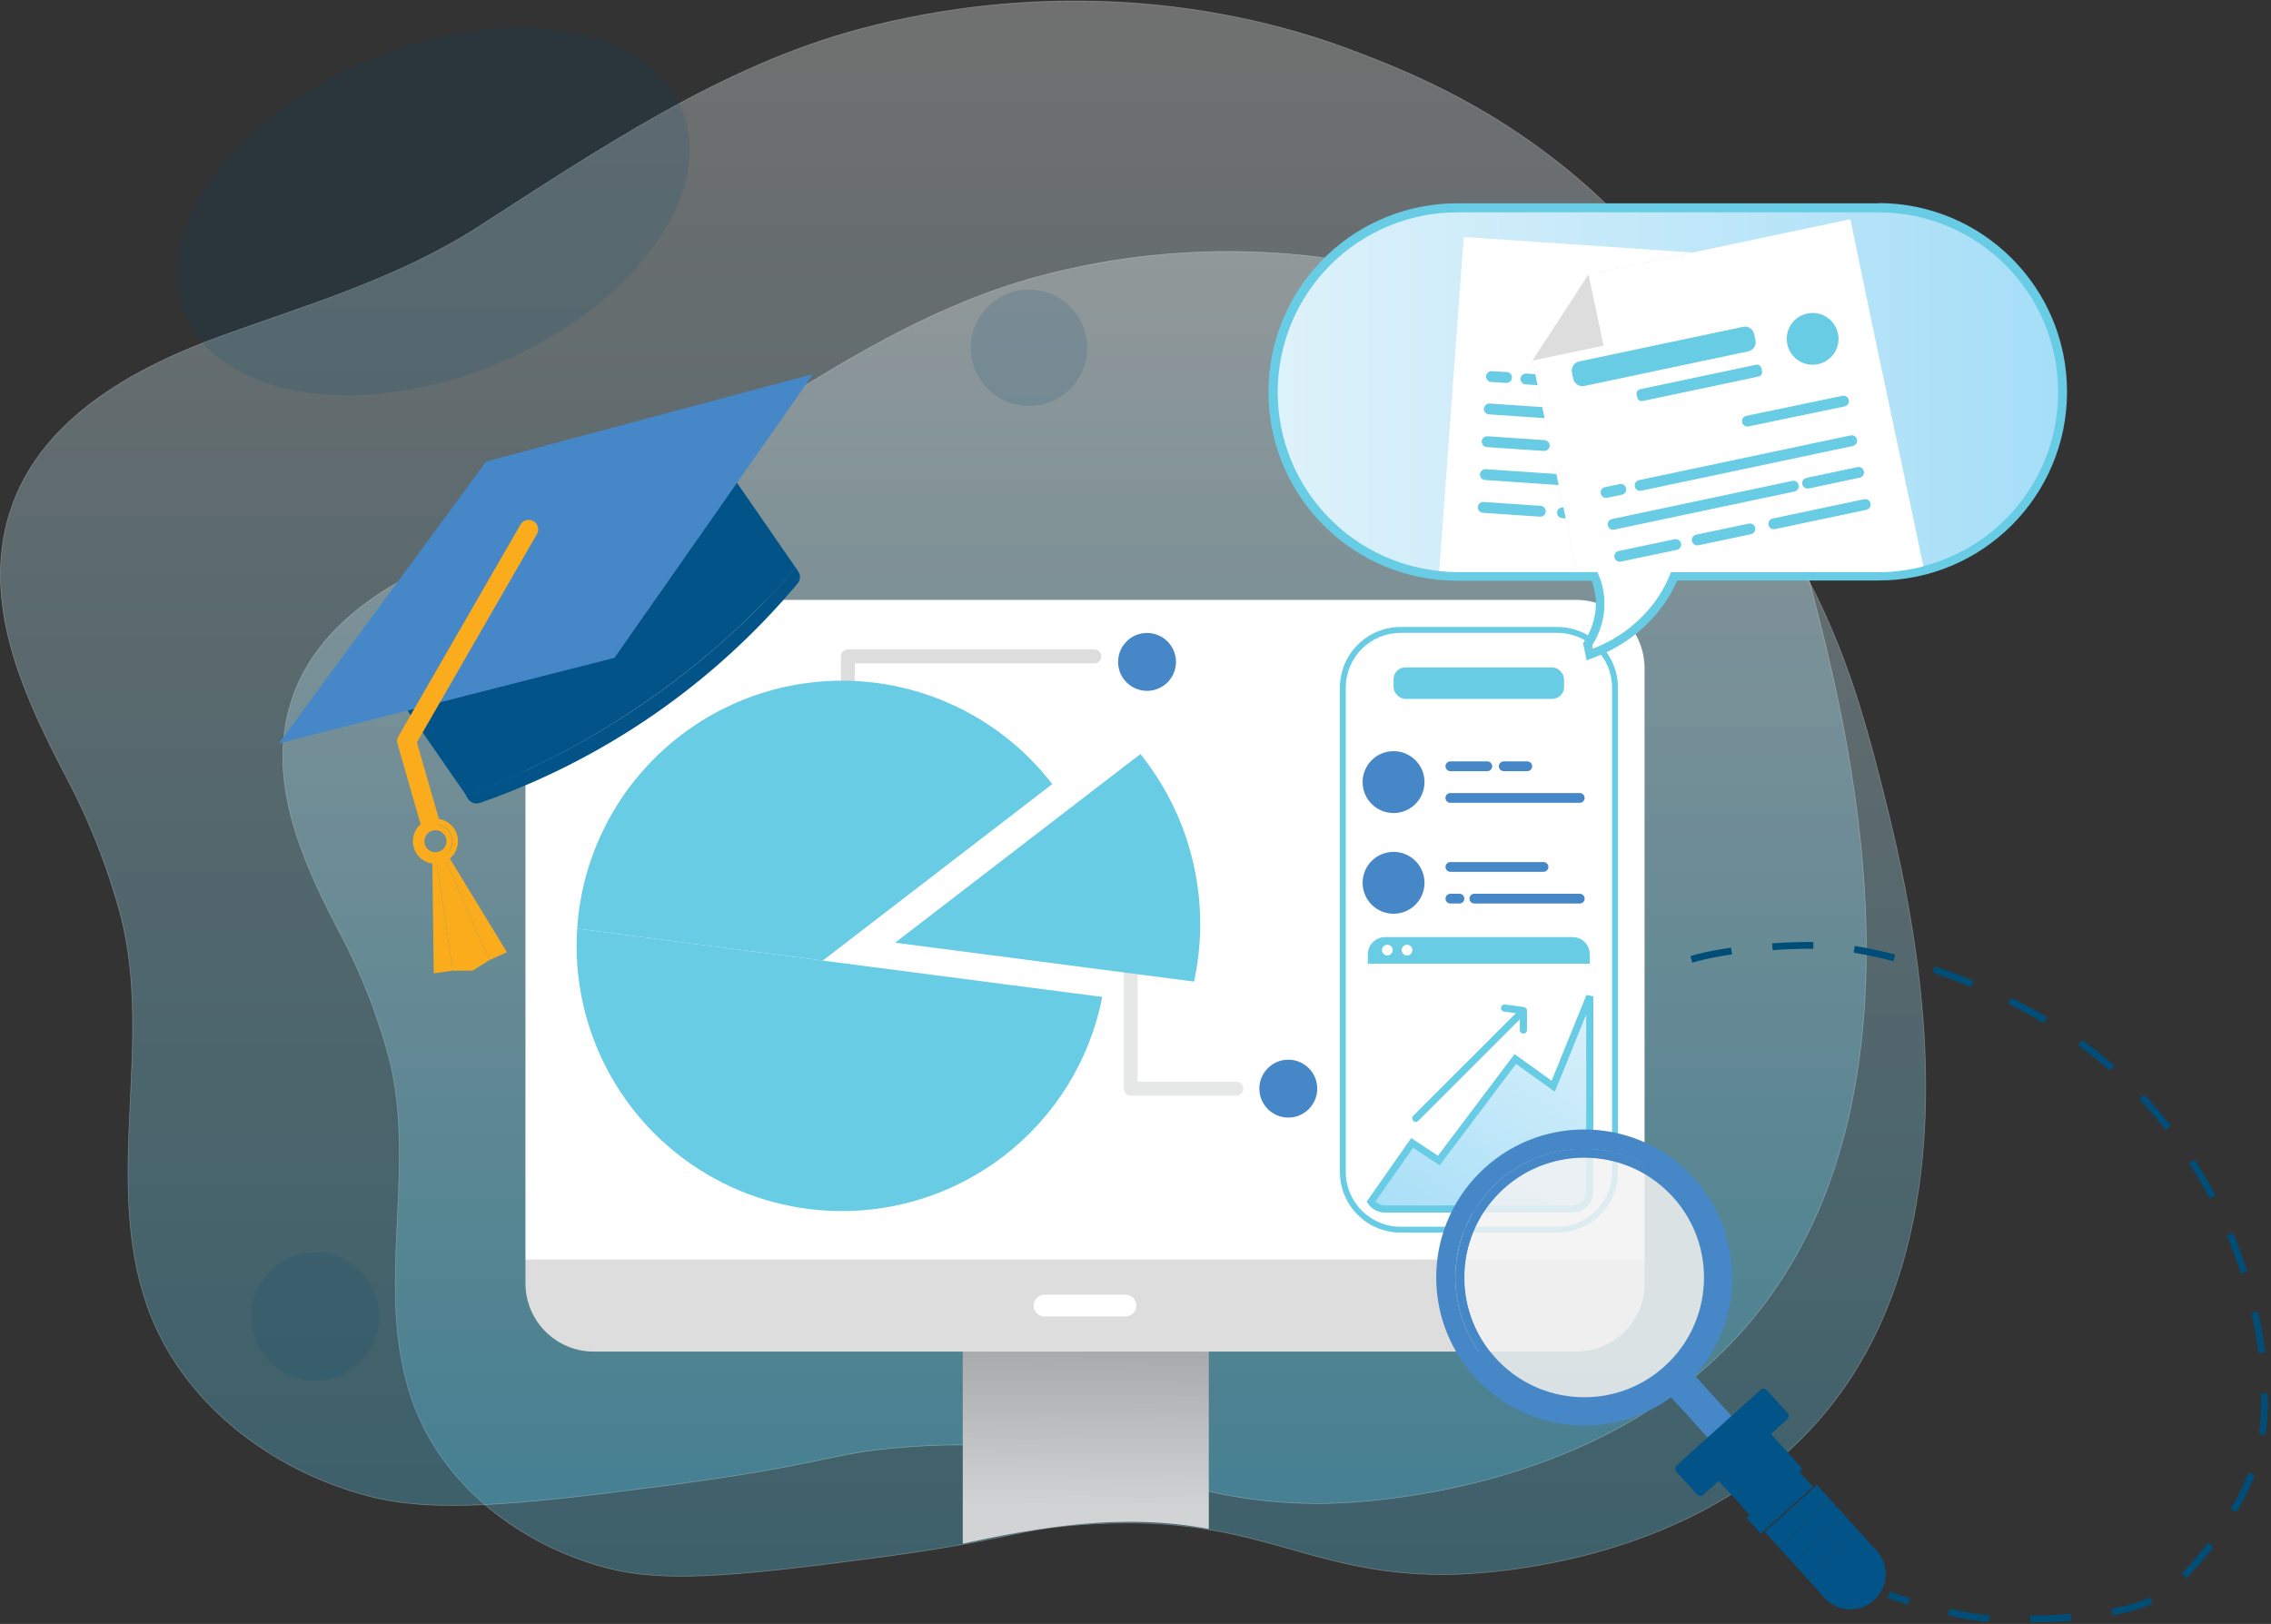 <?xml version="1.0" encoding="UTF-8"?>
<svg width="488px" height="349px" viewBox="0 0 488 349" version="1.1" xmlns="http://www.w3.org/2000/svg" xmlns:xlink="http://www.w3.org/1999/xlink">
    <rect x="0" y="0" width="488" height="349" fill="#333333" stroke="none"/>
    <!-- Generator: sketchtool 55 (78076) - https://sketchapp.com -->
    <title>527094FA-B6E0-41C1-8D99-2F5200229CA1@2x</title>
    <desc>Created with sketchtool.</desc>
    <defs>
        <linearGradient x1="49.997%" y1="-0%" x2="49.997%" y2="99.988%" id="linearGradient-1">
            <stop stop-color="#FFFFFF" offset="0%"></stop>
            <stop stop-color="#52C8EB" offset="100%"></stop>
        </linearGradient>
        <linearGradient x1="49.999%" y1="-0%" x2="49.999%" y2="100.001%" id="linearGradient-2">
            <stop stop-color="#FFFFFF" offset="0%"></stop>
            <stop stop-color="#52C8EB" offset="100%"></stop>
        </linearGradient>
        <linearGradient x1="49.665%" y1="82.007%" x2="50.67%" y2="-20.501%" id="linearGradient-3">
            <stop stop-color="#D2D3D4" offset="0%"></stop>
            <stop stop-color="#9D9E9F" offset="100%"></stop>
        </linearGradient>
        <linearGradient x1="108.416%" y1="-3.021%" x2="29.712%" y2="126.027%" id="linearGradient-4">
            <stop stop-color="#DEF2FA" offset="0%"></stop>
            <stop stop-color="#A5DEF8" offset="100%"></stop>
        </linearGradient>
        <linearGradient x1="0.051%" y1="50.013%" x2="100.037%" y2="50.013%" id="linearGradient-5">
            <stop stop-color="#DEF2FA" offset="0%"></stop>
            <stop stop-color="#A5DEF8" offset="100%"></stop>
        </linearGradient>
        <linearGradient x1="1389%" y1="1395.5%" x2="-5329%" y2="-5322.5%" id="linearGradient-6">
            <stop stop-color="#A8AAAD" offset="0%"></stop>
            <stop stop-color="#FFFFFF" offset="100%"></stop>
        </linearGradient>
    </defs>
    <g id="Page-1" stroke="none" stroke-width="1" fill="none" fill-rule="evenodd">
        <g id="Desktop-v2-C" transform="translate(-152, -2815)">
            <g id="Analytics" transform="translate(0, 2715)">
                <g id="analytics" transform="translate(152, 90)">
                    <g id="Layer_2-2" fill-rule="nonzero">
                        <g id="Group">
                            <path d="M83.542,237.187 C81.025,227.799 77.432,218.734 72.834,210.17 C65.843,196.731 59.091,182.053 61.14,167.059 C64.123,145.39 84.136,134.011 102.898,127.298 C119.333,121.394 136.211,116.375 151.028,106.868 C173.671,92.291 197.224,76.273 223.546,69.294 C254.343,61.127 288.023,62.341 317.847,73.871 C326.141,77.082 344.397,83.985 362.349,100.42 C390.378,126.047 398.823,157.312 404.07,177.729 C410.694,203.659 429.178,277.745 386.737,319.567 C358.089,347.785 314.762,348.392 310.224,348.392 C279.616,348.392 269.919,334.788 231.941,337.721 C217.288,338.847 217.642,340.958 185.846,345.105 C156.869,348.897 142.318,350.086 130.434,346.976 C111.9,342.108 94.794,329.213 88.448,310.654 C80.306,286.987 89.762,261.234 83.542,237.187 Z" id="Path" stroke="#FFFFFF" stroke-width="0.14" fill="url(#linearGradient-1)" opacity="0.3"></path>
                            <path d="M25.955,206.871 C23.097,196.204 19.016,185.904 13.793,176.174 C5.866,160.915 -1.821,144.239 0.518,127.21 C3.894,102.557 26.613,89.762 47.928,82.063 C66.588,75.362 85.755,69.661 102.595,58.851 C128.322,42.327 155.087,24.097 184.974,16.183 C219.981,6.903 258.25,8.268 292.044,21.379 C301.462,25.032 322.209,32.858 342.614,51.493 C374.448,80.571 384.044,116.173 389.96,139.296 C397.546,168.741 418.482,252.902 370.276,300.388 C337.734,332.437 288.516,333.132 283.371,333.132 C248.604,333.132 237.592,317.683 194.456,321.008 C177.818,322.272 178.222,324.687 142.103,329.402 C109.232,333.701 92.67,335.066 79.168,331.526 C58.118,326.002 38.712,311.298 31.48,290.274 C22.276,263.37 32.959,234.179 25.955,206.871 Z" id="Path" stroke="#FFFFFF" stroke-width="0.14" fill="url(#linearGradient-2)" opacity="0.3"></path>
                            <ellipse id="Oval" fill="#004D77" opacity="0.15" transform="translate(93.158, 55.448) rotate(-22.48) translate(-93.158, -55.448) " cx="93.158" cy="55.448" rx="57.739" ry="35.45"></ellipse>
                        </g>
                        <g id="Group" transform="translate(112.519, 137.804)">
                            <g>
                                <g transform="translate(0, 142.861)" id="Path">
                                    <path d="M147.236,57.928 C147.236,47.46 147.236,28.787 147.236,18.66 L94.364,18.66 C94.364,30.203 94.364,51.923 94.364,61.089 C110.218,57.701 128.272,54.363 147.236,57.928 Z" fill="url(#linearGradient-3)"></path>
                                    <path d="M0.392,0.063 L0.392,5.12 C0.392,13.234 6.969,19.811 15.083,19.811 L226.214,19.811 C234.327,19.811 240.904,13.234 240.904,5.12 L240.904,0.063 L0.392,0.063 Z" fill="#DDDDDD"></path>
                                </g>
                                <path d="M226.176,1.113 L15.045,1.113 C6.946,1.133 0.392,7.705 0.392,15.803 L0.392,142.924 L240.866,142.924 L240.866,15.803 C240.866,11.907 239.319,8.17 236.564,5.415 C233.809,2.66 230.072,1.113 226.176,1.113 Z" id="Path" fill="#FFFFFF"></path>
                                <g transform="translate(11.378, 6.321)">
                                    <g transform="translate(0, 1.264)">
                                        <path d="M58.295,27.586 C57.471,27.586 56.803,26.918 56.803,26.094 L56.803,5.664 C56.803,4.84 57.471,4.172 58.295,4.172 L111.255,4.172 C112.082,4.172 112.753,4.843 112.753,5.67 C112.753,6.498 112.082,7.168 111.255,7.168 L59.799,7.168 L59.799,26.132 C59.779,26.946 59.109,27.593 58.295,27.586 Z" id="Path" fill="#DDDDDD"></path>
                                        <path d="M141.824,100.066 L119.068,100.066 C118.259,100.066 117.597,99.421 117.576,98.612 L117.576,54.995 C117.576,54.168 118.247,53.497 119.074,53.497 C119.902,53.497 120.572,54.168 120.572,54.995 L120.572,97.082 L141.774,97.082 C142.601,97.082 143.272,97.753 143.272,98.581 C143.272,99.408 142.601,100.079 141.774,100.079 L141.824,100.066 Z" id="Path" fill="#E6E7E7"></path>
                                        <g transform="translate(0, 10.114)" fill="#68CCE5">
                                            <g transform="translate(68.27, 16.435)">
                                                <path d="M1.77,40.229 L52.757,1.037 L53.137,1.542 C63.241,14.678 67.206,31.525 64.022,47.789 L63.908,48.371 L1.77,40.229 Z" id="Path"></path>
                                                <path d="M52.644,1.858 C62.661,14.844 66.587,31.521 63.415,47.612 L3.363,39.799 L52.669,1.871 L52.644,1.858 Z M52.897,0.101 L51.898,0.872 L2.592,38.8 L0.177,40.659 L3.199,41.05 L63.251,48.864 L64.427,49.015 L64.654,47.852 C67.877,31.402 63.865,14.36 53.642,1.075 L52.871,0.076 L52.897,0.101 Z" id="Shape"></path>
                                            </g>
                                            <path d="M112.961,68.75 L52.909,60.937 L52.909,60.937 L0.126,54.072 C-1.266,75.483 9.482,95.863 27.939,106.806 C46.395,117.749 69.432,117.401 87.55,105.907 C89,104.988 90.416,103.998 91.798,102.936 C102.785,94.503 110.312,82.345 112.961,68.75 Z" id="Path"></path>
                                            <path d="M22.238,12.643 C20.856,13.705 19.537,14.821 18.281,15.993 C7.573,25.89 1.074,39.522 0.126,54.072 L52.909,60.937 L52.909,60.937 L102.215,23.01 C92.986,11.027 79.373,3.204 64.374,1.259 C49.375,-0.685 34.218,3.41 22.238,12.643 Z" id="Path"></path>
                                        </g>
                                        <circle id="Oval" fill="#4687C7" cx="122.582" cy="6.865" r="6.22"></circle>
                                        <circle id="Oval" fill="#4687C7" cx="152.937" cy="98.574" r="6.22"></circle>
                                    </g>
                                    <g transform="translate(163.089, 0)">
                                        <g>
                                            <g>
                                                <g>
                                                    <rect id="Rectangle" fill="#FFFFFF" x="1.568" y="1.252" width="58.434" height="128.891" rx="9.81"></rect>
                                                    <path d="M47.599,1.884 C50.73,1.87 53.737,3.104 55.955,5.313 C58.173,7.522 59.42,10.524 59.42,13.654 L59.42,117.74 C59.42,124.241 54.15,129.511 47.65,129.511 L13.97,129.511 C7.47,129.511 2.2,124.241 2.2,117.74 L2.2,13.654 C2.2,10.532 3.44,7.539 5.647,5.331 C7.855,3.124 10.848,1.884 13.97,1.884 L47.587,1.884 L47.599,1.884 Z M47.587,0.619 L13.97,0.619 C6.774,0.626 0.943,6.458 0.936,13.654 L0.936,117.74 C0.943,124.936 6.774,130.768 13.97,130.775 L47.587,130.775 C51.054,130.788 54.383,129.421 56.841,126.976 C59.298,124.53 60.681,121.207 60.684,117.74 L60.684,13.654 C60.677,6.458 54.846,0.626 47.65,0.619 L47.587,0.619 Z" id="Shape" fill="#68CCE5"></path>
                                                </g>
                                                <rect id="Rectangle" fill="#68CCE5" x="12.466" y="9.305" width="36.638" height="6.764" rx="2.54"></rect>
                                            </g>
                                            <g transform="translate(5.057, 26.549)" fill="#4687C7">
                                                <circle id="Oval" cx="7.409" cy="7.409" r="6.65"></circle>
                                                <g transform="translate(17.7, 2.529)" id="Path">
                                                    <path d="M18.446,2.529 L13.388,2.529 C12.809,2.529 12.339,2.059 12.339,1.479 C12.339,0.9 12.809,0.43 13.388,0.43 L18.446,0.43 C19.025,0.43 19.495,0.9 19.495,1.479 C19.495,2.059 19.025,2.529 18.446,2.529 Z"></path>
                                                    <path d="M9.861,2.529 L1.922,2.529 C1.342,2.529 0.872,2.059 0.872,1.479 C0.872,0.9 1.342,0.43 1.922,0.43 L9.861,0.43 C10.441,0.43 10.911,0.9 10.911,1.479 C10.911,2.059 10.441,2.529 9.861,2.529 L9.861,2.529 Z"></path>
                                                    <path d="M29.723,9.33 L1.909,9.33 C1.329,9.33 0.86,8.86 0.86,8.281 C0.86,7.701 1.329,7.232 1.909,7.232 L29.723,7.232 C30.302,7.232 30.772,7.701 30.772,8.281 C30.772,8.86 30.302,9.33 29.723,9.33 Z"></path>
                                                </g>
                                            </g>
                                            <g transform="translate(5.057, 48.042)" fill="#4687C7">
                                                <circle id="Oval" cx="7.409" cy="7.56" r="6.65"></circle>
                                                <g transform="translate(17.7, 2.529)" id="Path">
                                                    <path d="M21.935,2.668 L1.922,2.668 C1.342,2.668 0.872,2.198 0.872,1.618 C0.872,1.039 1.342,0.569 1.922,0.569 L21.935,0.569 C22.514,0.569 22.984,1.039 22.984,1.618 C22.984,2.198 22.514,2.668 21.935,2.668 Z"></path>
                                                    <path d="M29.723,9.482 L7.067,9.482 C6.488,9.482 6.018,9.012 6.018,8.433 C6.018,7.853 6.488,7.383 7.067,7.383 L29.723,7.383 C30.302,7.383 30.772,7.853 30.772,8.433 C30.772,9.012 30.302,9.482 29.723,9.482 L29.723,9.482 Z"></path>
                                                    <path d="M3.869,9.482 L1.922,9.482 C1.342,9.482 0.872,9.012 0.872,8.433 C0.872,7.853 1.342,7.383 1.922,7.383 L3.869,7.383 C4.448,7.383 4.918,7.853 4.918,8.433 C4.918,9.012 4.448,9.482 3.869,9.482 L3.869,9.482 Z"></path>
                                                </g>
                                            </g>
                                        </g>
                                        <g transform="translate(6.321, 67.006)">
                                            <path d="M48.32,3.982 C48.32,1.93 46.656,0.265 44.603,0.265 L4.324,0.265 C2.271,0.265 0.607,1.93 0.607,3.982 L0.607,5.993 L48.32,5.993 L48.32,3.982 Z" id="Path" fill="#68CCE5"></path>
                                            <circle id="Oval" fill="#FFFFFF" cx="4.804" cy="3.06" r="1.15"></circle>
                                            <circle id="Oval" fill="#FFFFFF" cx="9.039" cy="3.06" r="1.15"></circle>
                                        </g>
                                        <g transform="translate(6.321, 72.063)" id="Path">
                                            <path d="M21.353,46.588 L32.302,36.714 L43.882,34.021 L48.333,21.733 L48.333,0.936 L0.607,0.936 L0.607,49.85 C0.608,50.621 0.852,51.373 1.302,51.999 L13.54,44.489 L21.353,46.588 Z" fill="#FFFFFF"></path>
                                            <path d="M40.456,27.257 L32.302,21.404 L15.866,43.225 L10.139,39.432 L1.29,52.075 C1.983,53.057 3.109,53.641 4.311,53.642 L44.59,53.642 C46.643,53.642 48.307,51.978 48.307,49.926 L48.307,7.927 L40.456,27.257 Z" stroke="#68CCE5" stroke-width="1.53" fill="url(#linearGradient-4)"></path>
                                        </g>
                                        <path d="M41.139,83.138 C41.176,82.725 40.88,82.356 40.469,82.303 L36.423,81.76 C36.15,81.723 35.878,81.836 35.71,82.054 C35.542,82.273 35.504,82.565 35.609,82.819 C35.715,83.074 35.948,83.253 36.221,83.289 L38.75,83.618 L16.739,105.629 C16.518,105.817 16.422,106.113 16.49,106.395 C16.557,106.677 16.778,106.897 17.06,106.965 C17.342,107.033 17.638,106.937 17.826,106.716 L39.597,84.946 L39.597,87.234 C39.593,87.438 39.671,87.636 39.813,87.783 C39.956,87.93 40.151,88.014 40.355,88.018 L40.456,88.018 C40.843,87.973 41.135,87.648 41.139,87.259 L41.139,83.176 C41.139,83.176 41.152,83.163 41.139,83.138 Z" id="Path" fill="#68CCE5"></path>
                                    </g>
                                </g>
                            </g>
                            <path d="M129.321,155.124 L111.937,155.124 C110.646,155.124 109.599,154.077 109.599,152.786 C109.599,151.494 110.646,150.447 111.937,150.447 L129.321,150.447 C130.613,150.447 131.66,151.494 131.66,152.786 C131.66,154.077 130.613,155.124 129.321,155.124 L129.321,155.124 Z" id="Path" fill="#FFFFFF"></path>
                        </g>
                        <g id="Group" transform="translate(271.816, 53.099)">
                            <g>
                                <g>
                                    <g>
                                        <path d="M69.37,95.376 L69.572,95.047 C71.349,92.285 72.212,89.034 72.037,85.755 C71.907,84.038 71.479,82.356 70.773,80.786 L41.316,80.786 C39.973,80.786 38.631,80.719 37.296,80.584 C16.308,78.454 0.675,60.245 1.747,39.177 C2.82,18.109 20.221,1.581 41.316,1.593 L131.736,1.593 C153.604,1.593 171.332,19.321 171.332,41.19 C171.332,63.058 153.604,80.786 131.736,80.786 L87.942,80.786 C87.167,82.676 86.192,84.477 85.034,86.159 C81.51,91.133 76.592,94.952 70.9,97.133 L69.838,97.55 L69.37,95.376 Z" id="Path" fill="url(#linearGradient-5)"></path>
                                        <path d="M131.799,2.529 C153.137,2.529 170.435,19.826 170.435,41.164 L170.435,41.164 C170.448,51.415 166.382,61.25 159.133,68.499 C151.885,75.747 142.05,79.813 131.799,79.8 L87.234,79.8 C86.45,81.844 85.427,83.787 84.187,85.59 C80.77,90.411 76.001,94.111 70.482,96.223 L70.343,95.54 C72.221,92.606 73.132,89.157 72.948,85.679 C72.81,83.642 72.282,81.65 71.393,79.813 L41.379,79.813 C40.066,79.811 38.754,79.744 37.447,79.61 C17.735,77.594 2.744,60.992 2.743,41.177 L2.743,41.177 C2.74,30.928 6.809,21.097 14.055,13.849 C21.301,6.601 31.13,2.529 41.379,2.529 L131.799,2.529 L131.799,2.529 Z M131.799,0.594 L41.379,0.594 C19.752,0.553 1.898,17.489 0.798,39.088 C-0.302,60.687 15.739,79.35 37.258,81.507 C38.627,81.643 40.003,81.71 41.379,81.709 L70.192,81.709 C70.695,83.013 70.998,84.385 71.089,85.78 C71.251,88.854 70.441,91.902 68.776,94.491 L68.358,95.148 L68.523,95.907 L68.662,96.589 L69.13,98.827 L71.254,97.993 C77.132,95.726 82.205,91.766 85.83,86.614 C86.906,85.054 87.828,83.395 88.587,81.658 L131.799,81.658 C154.198,81.658 172.356,63.5 172.356,41.101 C172.356,18.702 154.198,0.544 131.799,0.544 L131.799,0.594 Z" id="Shape" fill="#68CCE5"></path>
                                    </g>
                                    <path d="M69.724,96.551 C69.901,96.311 70.141,95.97 70.394,95.553 L70.533,96.235 L69.724,96.551 Z" id="Path" fill="url(#linearGradient-6)"></path>
                                    <path d="M91.874,11.163 L69.534,15.892 L57.473,34.413 L67.069,79.838 L41.379,79.838 C40.066,79.837 38.754,79.769 37.447,79.636 L42.719,7.838 L91.874,11.163 Z" id="Path" fill="#FFFFFF"></path>
                                    <g transform="translate(45.513, 35.399)" fill="#68CCE5" id="Path">
                                        <g>
                                            <g transform="translate(1.264, 0)">
                                                <path d="M55.627,7.257 C56.27,7.299 56.824,6.812 56.866,6.17 C56.908,5.527 56.421,4.973 55.779,4.931 L9.381,1.783 C8.965,1.756 8.567,1.952 8.336,2.298 C8.104,2.645 8.075,3.088 8.26,3.462 C8.444,3.835 8.814,4.082 9.229,4.109 L55.627,7.257 Z"></path>
                                                <path d="M5.057,3.793 C5.699,3.835 6.254,3.348 6.296,2.706 C6.338,2.063 5.851,1.508 5.209,1.467 L1.985,1.264 C1.343,1.222 0.788,1.709 0.746,2.352 C0.704,2.994 1.191,3.549 1.833,3.59 L5.057,3.793 Z"></path>
                                            </g>
                                            <path d="M42.138,13.237 C42.78,13.279 43.335,12.792 43.377,12.15 C43.419,11.507 42.932,10.952 42.289,10.911 L2.781,8.23 C2.139,8.188 1.584,8.675 1.542,9.318 C1.501,9.96 1.987,10.515 2.63,10.557 L42.138,13.237 Z"></path>
                                            <path d="M14.425,18.42 C15.068,18.462 15.622,17.975 15.664,17.333 C15.706,16.691 15.219,16.136 14.577,16.094 L2.301,15.26 C1.885,15.232 1.487,15.429 1.256,15.775 C1.024,16.122 0.996,16.565 1.18,16.939 C1.364,17.312 1.734,17.559 2.149,17.586 L14.425,18.42 Z"></path>
                                        </g>
                                        <g transform="translate(0, 21.492)">
                                            <path d="M41.303,5.854 C41.946,5.895 42.5,5.409 42.542,4.766 C42.584,4.124 42.097,3.569 41.455,3.527 L1.934,0.847 C1.292,0.805 0.737,1.292 0.695,1.934 C0.653,2.577 1.14,3.131 1.783,3.173 L41.303,5.854 Z"></path>
                                            <g transform="translate(0, 7.586)">
                                                <path d="M29.849,4.564 C30.492,4.606 31.046,4.119 31.088,3.477 C31.13,2.834 30.643,2.28 30.001,2.238 L18.496,1.454 C17.854,1.412 17.299,1.899 17.257,2.541 C17.215,3.184 17.702,3.738 18.344,3.78 L29.849,4.564 Z"></path>
                                                <path d="M13.591,3.464 C14.233,3.506 14.788,3.019 14.83,2.377 C14.872,1.734 14.385,1.18 13.742,1.138 L1.467,0.303 C1.051,0.276 0.653,0.473 0.421,0.819 C0.19,1.166 0.161,1.609 0.345,1.982 C0.53,2.356 0.899,2.603 1.315,2.63 L13.591,3.464 Z"></path>
                                            </g>
                                        </g>
                                    </g>
                                    <path d="M71.456,79.825 L67.069,79.825 L57.473,34.4 L69.534,15.892 L91.874,11.176 L125.794,4.008 L130.446,26.436 L141.496,78.612 C138.33,79.441 135.072,79.866 131.799,79.876 L87.234,79.876 C86.45,81.919 85.427,83.863 84.187,85.666 C80.77,90.487 76.001,94.187 70.482,96.299 L70.343,95.616 C72.221,92.682 73.132,89.233 72.948,85.755 C72.838,83.7 72.331,81.687 71.456,79.825 L71.456,79.825 Z" id="Path" fill="#FFFFFF"></path>
                                </g>
                                <polygon id="Path" fill="#DDDDDD" points="72.758 31.177 57.473 34.4 69.534 15.879"></polygon>
                            </g>
                            <g transform="translate(64.477, 22.757)" fill="#68CCE5">
                                <g>
                                    <path d="M3.218,8.044 L39.204,8.044 C40.32,8.044 41.224,8.948 41.224,10.064 L41.224,11.41 C41.224,12.525 40.32,13.43 39.204,13.43 L3.218,13.43 C2.102,13.43 1.198,12.525 1.198,11.41 L1.198,10.064 C1.198,8.948 2.102,8.044 3.218,8.044 Z" id="Rectangle" transform="translate(21.211, 10.737) rotate(168.07) translate(-21.211, -10.737) "></path>
                                    <circle id="Oval" transform="translate(53.212, 6.967) rotate(-11.93) translate(-53.212, -6.967) " cx="53.212" cy="6.967" r="5.563"></circle>
                                    <path d="M16.142,15.134 L41.599,15.134 C42.135,15.134 42.569,15.569 42.569,16.104 L42.569,16.756 C42.569,17.292 42.135,17.726 41.599,17.726 L16.142,17.726 C15.607,17.726 15.172,17.292 15.172,16.756 L15.172,16.104 C15.172,15.569 15.607,15.134 16.142,15.134 Z" id="Rectangle" transform="translate(28.871, 16.43) rotate(168.07) translate(-28.871, -16.43) "></path>
                                </g>
                                <g transform="translate(7.586, 18.964)" id="Path">
                                    <path d="M52.479,2.529 C52.893,2.449 53.231,2.153 53.364,1.754 C53.497,1.355 53.404,0.915 53.121,0.604 C52.838,0.292 52.409,0.158 51.999,0.253 L31.354,4.551 C30.736,4.694 30.346,5.305 30.477,5.925 C30.608,6.545 31.212,6.946 31.834,6.827 L52.479,2.529 Z"></path>
                                    <g transform="translate(0, 7.586)">
                                        <g>
                                            <path d="M54.287,3.439 C54.905,3.296 55.295,2.685 55.164,2.065 C55.033,1.445 54.429,1.044 53.807,1.163 L8.294,10.784 C7.676,10.927 7.286,11.538 7.417,12.158 C7.548,12.778 8.151,13.179 8.774,13.06 L54.287,3.439 Z"></path>
                                            <path d="M4.627,13.907 C5.04,13.828 5.379,13.532 5.512,13.132 C5.645,12.733 5.552,12.293 5.269,11.982 C4.986,11.671 4.557,11.537 4.147,11.631 L1.011,12.289 C0.598,12.368 0.26,12.664 0.127,13.063 C-0.006,13.462 0.087,13.902 0.37,14.213 C0.653,14.525 1.082,14.659 1.492,14.564 L4.627,13.907 Z"></path>
                                        </g>
                                        <g transform="translate(1.264, 7.586)">
                                            <path d="M54.464,2.668 C54.877,2.588 55.216,2.292 55.349,1.893 C55.482,1.494 55.389,1.054 55.106,0.743 C54.823,0.431 54.394,0.297 53.984,0.392 L43.061,2.706 C42.647,2.785 42.309,3.081 42.176,3.48 C42.043,3.879 42.136,4.319 42.419,4.63 C42.702,4.942 43.131,5.076 43.541,4.981 L54.464,2.668 Z"></path>
                                            <path d="M40.456,5.639 C40.87,5.559 41.208,5.263 41.341,4.864 C41.474,4.465 41.381,4.025 41.098,3.714 C40.815,3.402 40.386,3.268 39.976,3.363 L1.226,11.555 C0.609,11.698 0.219,12.309 0.35,12.929 C0.481,13.549 1.084,13.95 1.707,13.831 L40.456,5.639 Z"></path>
                                        </g>
                                        <g transform="translate(2.529, 13.907)">
                                            <path d="M54.654,3.249 C55.271,3.107 55.661,2.496 55.53,1.876 C55.399,1.255 54.796,0.854 54.173,0.973 L34.489,5.133 C33.871,5.275 33.482,5.886 33.613,6.506 C33.743,7.127 34.347,7.528 34.969,7.409 L54.654,3.249 Z"></path>
                                            <path d="M29.836,8.496 C30.25,8.417 30.588,8.121 30.721,7.721 C30.854,7.322 30.761,6.882 30.478,6.571 C30.195,6.26 29.766,6.126 29.356,6.22 L18.079,8.597 C17.666,8.676 17.327,8.972 17.194,9.371 C17.061,9.771 17.154,10.211 17.437,10.522 C17.72,10.833 18.149,10.967 18.559,10.873 L29.836,8.496 Z"></path>
                                            <path d="M13.907,11.859 C14.32,11.78 14.658,11.483 14.791,11.084 C14.925,10.685 14.832,10.245 14.549,9.934 C14.266,9.623 13.836,9.488 13.426,9.583 L1.391,12.112 C0.773,12.254 0.383,12.865 0.514,13.485 C0.645,14.105 1.249,14.506 1.871,14.387 L13.907,11.859 Z"></path>
                                        </g>
                                    </g>
                                </g>
                            </g>
                        </g>
                        <g id="Group" transform="translate(59.42, 89.762)">
                            <g id="Path">
                                <g transform="translate(25.285, 18.964)" fill="#025387">
                                    <path d="M15.525,72.29 L15.437,72.164 L0.164,50.09 L70.963,1.138 L86.248,23.237 L86.324,23.338 C77.378,33.541 67.285,42.679 56.247,50.57 C43.681,59.56 29.99,66.862 15.525,72.29 L15.525,72.29 Z"></path>
                                    <path d="M56.247,50.57 C67.282,42.674 77.37,33.532 86.311,23.326 L86.817,24.059 C87.363,24.851 87.317,25.91 86.703,26.651 C68.63,48.258 45.036,64.56 18.433,73.82 C17.504,74.165 16.46,73.831 15.904,73.011 L15.399,72.278 C29.907,66.863 43.641,59.565 56.247,50.57 L56.247,50.57 Z"></path>
                                </g>
                                <polygon fill="#4687C7" points="72.632 61.607 0.506 80.002 45.033 19.419 115.313 0.619"></polygon>
                            </g>
                            <g transform="translate(25.285, 31.606)" fill="#FAAC1D">
                                <path d="M8.079,66.728 C7.557,66.879 6.997,66.817 6.522,66.553 C6.047,66.289 5.697,65.847 5.55,65.324 L0.708,48.472 C0.554,47.941 0.623,47.371 0.898,46.891 L27.131,1.378 C27.693,0.401 28.941,0.064 29.919,0.626 C30.896,1.188 31.233,2.436 30.671,3.413 L4.88,48.181 L9.482,64.199 C9.634,64.72 9.571,65.281 9.307,65.756 C9.044,66.231 8.601,66.581 8.079,66.728 Z" id="Path"></path>
                                <g transform="translate(3.793, 64.477)">
                                    <g transform="translate(3.793, 6.321)" id="Path">
                                        <polygon points="0.594 1.29 0.91 27.017 5.006 26.436 1.264 1.1"></polygon>
                                        <polygon points="3.262 0.531 2.592 0.721 12.87 24.173 16.65 22.491"></polygon>
                                        <polygon points="1.264 1.1 5.006 26.436 9.267 26.436 12.87 24.173 2.592 0.721"></polygon>
                                    </g>
                                    <g id="Shape">
                                        <path d="M3.73,0.291 C1.16,1.029 -0.325,3.709 0.411,6.279 C1.148,8.849 3.827,10.335 6.397,9.6 C8.968,8.865 10.456,6.186 9.722,3.616 C9.369,2.38 8.539,1.334 7.415,0.711 C6.291,0.087 4.965,-0.064 3.73,0.291 L3.73,0.291 Z M6.068,8.42 C4.146,8.943 2.163,7.814 1.633,5.893 C1.103,3.973 2.226,1.986 4.144,1.449 C6.062,0.912 8.053,2.028 8.597,3.944 C8.86,4.873 8.741,5.869 8.267,6.71 C7.792,7.55 7,8.166 6.068,8.42 L6.068,8.42 Z"></path>
                                        <path d="M4.071,1.479 C2.155,2.023 1.039,4.014 1.576,5.932 C2.113,7.85 4.1,8.973 6.02,8.443 C7.94,7.913 9.07,5.93 8.546,4.008 C8.293,3.076 7.677,2.285 6.836,1.81 C5.996,1.335 5,1.216 4.071,1.479 L4.071,1.479 Z M5.727,7.232 C4.466,7.592 3.151,6.862 2.79,5.601 C2.428,4.34 3.157,3.025 4.417,2.662 C5.678,2.299 6.994,3.026 7.358,4.286 C7.533,4.894 7.458,5.548 7.149,6.101 C6.841,6.654 6.324,7.061 5.714,7.232 L5.727,7.232 Z"></path>
                                    </g>
                                </g>
                            </g>
                        </g>
                        <g id="Group" transform="translate(303.422, 247.795)">
                            <g transform="translate(5.057, 3.793)">
                                <path d="M66.26,70.798 C64.842,72.083 62.652,71.976 61.367,70.558 L47.941,55.754 C46.676,54.338 50.115,55.754 51.544,54.49 C52.972,53.225 51.797,49.685 53.074,51.114 L66.5,65.931 C67.768,67.345 67.661,69.516 66.26,70.798 L66.26,70.798 Z" id="Path" fill="#4687C7"></path>
                                <g fill="#4687C7" id="Shape">
                                    <path d="M55.514,11.593 C43.714,-1.421 23.598,-2.405 10.583,9.394 C-2.431,21.194 -3.416,41.31 8.384,54.324 C20.183,67.339 40.299,68.324 53.314,56.525 C59.564,50.859 63.307,42.941 63.72,34.515 C64.132,26.088 61.18,17.843 55.514,11.593 Z M50.457,53.44 C39.149,63.692 21.672,62.836 11.42,51.53 C1.168,40.223 2.022,22.746 13.329,12.493 C24.635,2.24 42.112,3.094 52.366,14.4 C62.625,25.692 61.793,43.161 50.507,53.428 L50.457,53.44 Z"></path>
                                    <path d="M52.416,14.4 C42.163,3.094 24.686,2.24 13.379,12.493 C2.073,22.746 1.218,40.223 11.471,51.53 C21.723,62.836 39.2,63.692 50.507,53.44 C55.938,48.517 59.19,41.637 59.548,34.315 C59.906,26.994 57.341,19.83 52.416,14.4 Z M49.23,52.037 C38.698,61.584 22.42,60.786 12.872,50.253 C3.325,39.721 4.123,23.443 14.655,13.895 C25.187,4.347 41.465,5.145 51.013,15.677 C60.553,26.208 59.755,42.477 49.23,52.024 L49.23,52.037 Z"></path>
                                    <path d="M52.416,14.4 C42.163,3.094 24.686,2.24 13.379,12.493 C2.073,22.746 1.218,40.223 11.471,51.53 C21.723,62.836 39.2,63.692 50.507,53.44 C55.938,48.517 59.19,41.637 59.548,34.315 C59.906,26.994 57.341,19.83 52.416,14.4 Z M49.23,52.037 C38.698,61.584 22.42,60.786 12.872,50.253 C3.325,39.721 4.123,23.443 14.655,13.895 C25.187,4.347 41.465,5.145 51.013,15.677 C60.553,26.208 59.755,42.477 49.23,52.024 L49.23,52.037 Z"></path>
                                </g>
                                <g transform="translate(50.57, 55.627)" fill="#025387" id="Path">
                                    <path d="M21.492,10.974 L24.982,7.813 C25.382,7.446 25.411,6.824 25.045,6.422 L20.633,1.555 C20.266,1.154 19.644,1.126 19.242,1.492 L1.264,17.7 C0.864,18.067 0.835,18.688 1.201,19.09 L5.613,23.958 C5.98,24.358 6.602,24.387 7.004,24.021 L10.278,21.05 L17.093,28.56 L28.281,18.446 L21.492,10.974 Z"></path>
                                    <path d="M29.407,42.188 L32.428,45.513 C34.133,47.867 37.033,49.04 39.895,48.533 C42.757,48.026 45.077,45.928 45.87,43.132 C46.662,40.336 45.787,37.332 43.617,35.399 L40.595,32.074 L29.407,42.188 Z"></path>
                                </g>
                                <g transform="translate(65.741, 73.327)" fill="#025387" id="Rectangle">
                                    <polygon transform="translate(12.153, 10.95) rotate(-42.2) translate(-12.153, -10.95) " points="4.605 8.662 19.701 8.662 19.701 13.238 4.605 13.238"></polygon>
                                    <polygon transform="translate(8.217, 7.971) rotate(-42.158) translate(-8.217, -7.971) " points="0.683 5.686 15.752 5.686 15.752 10.255 0.683 10.255"></polygon>
                                    <polygon transform="translate(18.298, 17.734) rotate(-42.2) translate(-18.298, -17.734) " points="10.751 15.446 25.846 15.446 25.846 20.022 10.751 20.022"></polygon>
                                    <polygon transform="translate(15.226, 14.342) rotate(-42.2) translate(-15.226, -14.342) " points="7.678 12.054 22.773 12.054 22.773 16.63 7.678 16.63"></polygon>
                                </g>
                            </g>
                            <circle id="Oval" fill="#F2F2F2" opacity="0.85" transform="translate(37.001, 36.755) rotate(-42.2) translate(-37.001, -36.755) " cx="37.001" cy="36.755" r="25.74"></circle>
                        </g>
                        <circle id="Oval" fill="#004D77" opacity="0.15" cx="67.726" cy="292.929" r="13.768"></circle>
                        <circle id="Oval" fill="#004D77" opacity="0.15" cx="221.119" cy="84.743" r="12.504"></circle>
                    </g>
                    <path d="M363.462,216.188 C370.504,213.963 385.498,212.711 392.931,213.331 C408.457,214.595 434.159,223.18 451.757,237.744 C479.837,260.981 489.344,297.252 485.994,319.326 C484.552,328.846 475.601,344.131 465.272,352.197 C457.586,358.177 436.864,358.24 427.193,357.798 C421.782,357.545 411.023,354.726 405.865,352.741" id="Path" stroke="#004D77" stroke-width="1.47" stroke-dasharray="8.82"></path>
                </g>
            </g>
        </g>
    </g>
</svg>